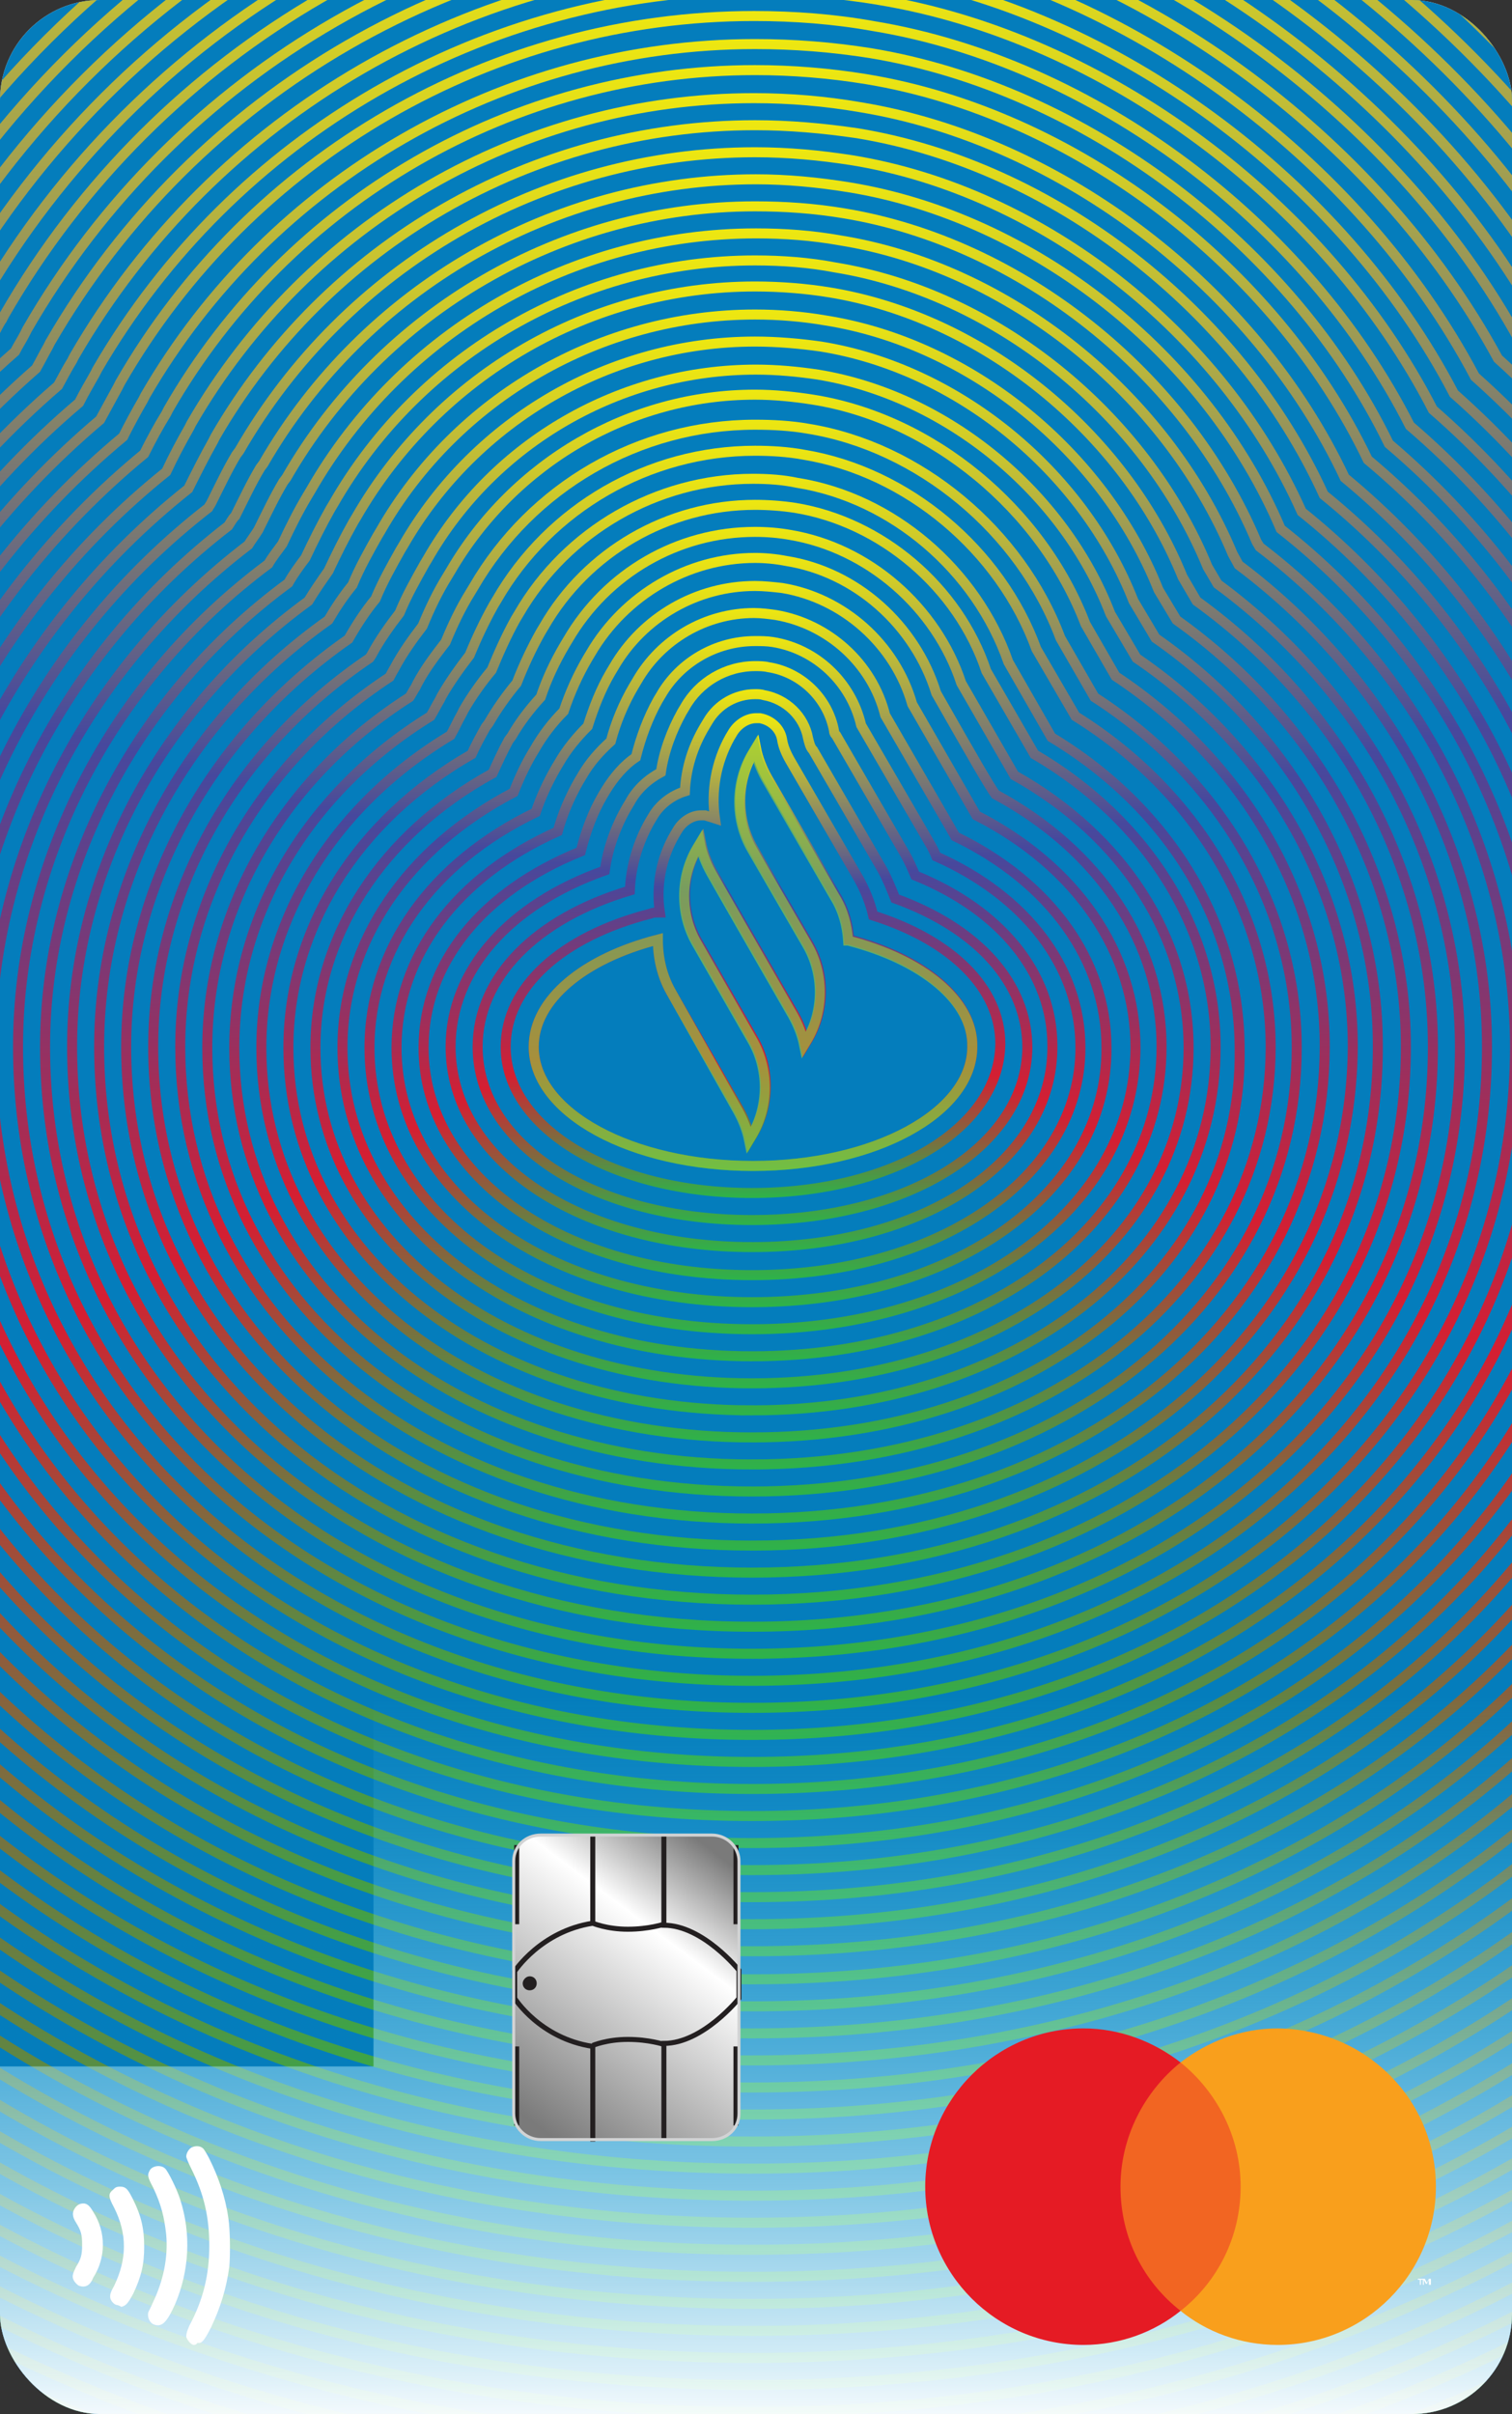 <svg xmlns="http://www.w3.org/2000/svg" width="151" height="241" fill="none"><rect width="100%" height="100%" fill="#333333" stroke="none"/><g clip-path="url(#a)"><rect width="151" height="241" fill="#fff" rx="10"/><path fill="#047DBC" d="M141.9-1.2H8.7c-5.5 0-9.9 4.4-9.9 9.9v223.9c0 5.5 4.4 9.9 9.9 9.9h133.2c5.5 0 9.9-4.4 9.9-9.9V8.7c0-5.5-4.4-9.9-9.9-9.9Z"/><path stroke="url(#b)" stroke-miterlimit="10" d="M75.1 253.9c-90.9 0-159.4-64.2-159.4-149.3 0-37.4 16.3-76 43.5-103.3 25-39.5 69.5-64 116.2-64 7.5 0 15.1.6 22.5 1.8 35.8 5.8 73.6 31.2 94.1 63.1 26.6 27.2 42.5 65.5 42.5 102.3 0 85.2-68.5 149.4-159.4 149.4Z"/><path stroke="url(#c)" stroke-miterlimit="10" d="M75.1 251.3c-89.4 0-156.8-63.1-156.8-146.8 0-36.8 16-74.8 42.9-101.7 24.6-38.9 68.3-63 114.2-63 7.4 0 14.8.6 22.1 1.8 35.2 5.8 72.4 30.7 92.5 62.2 26.3 26.8 42 64.4 42 100.7 0 83.7-67.4 146.8-156.9 146.8Z"/><path stroke="url(#d)" stroke-miterlimit="10" d="M75.1 248.8c-88 0-154.3-62-154.3-144.2 0-36.3 15.8-73.7 42.4-100.1 24.1-38.3 67-62.1 112.2-62.1 7.3 0 14.6.6 21.7 1.8 34.7 5.7 71.2 30.3 90.9 61.3 26 26.3 41.5 63.4 41.5 99.1-.1 82.2-66.4 144.2-154.4 144.2Z"/><path stroke="url(#e)" stroke-miterlimit="10" d="M75.1 246.2c-86.5 0-151.7-60.9-151.7-141.7C-76.6 68.8-61 32-34.7 6-11.2-31.7 31-55.1 75.4-55.1c7.1 0 14.3.6 21.2 1.7 34.1 5.6 70 29.8 89.3 60.4 25.6 25.9 40.9 62.3 40.9 97.5.1 80.8-65.1 141.7-151.7 141.7Z"/><path stroke="url(#f)" stroke-miterlimit="10" d="M75.1 243.5c-85 0-149-59.8-149-139 0-35.1 15.4-71.3 41.3-96.8 23.1-37.1 64.4-60.2 108-60.2 7 0 14 .6 20.8 1.7 33.5 5.5 68.7 29.3 87.6 59.4 25.3 25.4 40.3 61.2 40.3 95.8.1 79.4-64 139.1-149 139.1Z"/><path stroke="url(#g)" stroke-miterlimit="10" d="M75.1 240.8c-83.4 0-146.3-58.6-146.3-136.3 0-34.5 15.2-70 40.7-95C-7.9-27 32.6-49.7 75.4-49.7c6.8 0 13.7.6 20.4 1.7 32.9 5.4 67.4 28.8 85.9 58.4 24.9 24.9 39.8 60.1 39.8 94.1 0 77.7-62.9 136.3-146.4 136.3Z"/><path stroke="url(#h)" stroke-miterlimit="10" d="M75.1 238.1c-81.9 0-143.6-57.4-143.6-133.6 0-34 15-68.9 40.1-93.4C-6.3-24.7 33.4-47 75.4-47c6.7 0 13.4.5 19.9 1.6 32.4 5.3 66.2 28.4 84.3 57.5 24.5 24.4 39.2 59 39.2 92.4 0 76.2-61.8 133.6-143.7 133.6Z"/><path stroke="url(#i)" stroke-miterlimit="10" d="M75.1 235.4c-80.3 0-140.9-56.3-140.9-130.9 0-33.4 14.8-67.6 39.6-91.7C-4.7-22.4 34.2-44.3 75.4-44.3c6.5 0 13.1.5 19.5 1.6 31.8 5.2 64.9 27.9 82.6 56.5 24.2 24 38.6 57.9 38.6 90.8 0 74.5-60.6 130.8-141 130.8Z"/><path stroke="url(#j)" stroke-miterlimit="10" d="M75.1 232.7c-78.8 0-138.2-55.1-138.2-128.2 0-32.8 14.6-66.4 39-90 21-34.6 59.1-56.1 99.5-56.1 6.4 0 12.8.5 19 1.6 31.2 5.1 63.6 27.4 80.9 55.5 23.8 23.5 38 56.7 38 89.1.1 73-59.4 128.1-138.2 128.1Z"/><path stroke="url(#k)" stroke-miterlimit="10" d="M75.1 230c-77.3 0-135.5-53.9-135.5-125.5 0-32.2 14.4-65.2 38.4-88.2 20.5-34 57.7-55.1 97.4-55.1 6.2 0 12.5.5 18.6 1.5 30.6 5 62.4 26.9 79.2 54.5 23.5 23 37.5 55.6 37.5 87.4 0 71.5-58.3 125.4-135.6 125.4Z"/><path stroke="url(#l)" stroke-miterlimit="10" d="M75.1 227.3c-75.7 0-132.8-52.8-132.8-122.8 0-31.6 14.1-64 37.8-86.6 20-33.3 56.5-54.1 95.3-54.1 6.1 0 12.2.5 18.1 1.5 30 4.9 61.1 26.4 77.5 53.6 23.1 22.5 36.9 54.5 36.9 85.7.1 69.9-57 122.7-132.8 122.7Z"/><path stroke="url(#m)" stroke-miterlimit="10" d="M75.1 224.6C1 224.6-55 173-55 104.5c0-31 14-62.7 37.3-84.8C1.7-13.1 37.4-33.5 75.4-33.5c5.9 0 11.9.5 17.7 1.5 29.4 4.8 59.8 25.9 75.8 52.6 22.8 22 36.3 53.4 36.3 84 .1 68.4-55.9 120-130.1 120Z"/><path stroke="url(#n)" stroke-miterlimit="10" d="M75.1 221.9c-72.6 0-127.4-50.5-127.4-117.4 0-30.5 13.7-61.5 36.7-83.2 18.9-32.2 53.7-52.1 91-52.1 5.8 0 11.6.5 17.3 1.4 28.8 4.7 58.6 25.4 74.1 51.6 22.4 21.6 35.8 52.3 35.8 82.3 0 66.9-54.8 117.4-127.5 117.4Z"/><path stroke="url(#o)" stroke-miterlimit="10" d="M75.1 219.2C4 219.2-49.6 169.9-49.6 104.5c0-29.9 13.5-60.3 36.1-81.5C4.9-8.5 39-28.1 75.4-28.1c5.6 0 11.3.5 16.8 1.4 28.3 4.6 57.3 24.9 72.4 50.6 22 21.1 35.2 51.2 35.2 80.6.1 65.4-53.6 114.7-124.7 114.7Z"/><path stroke="url(#p)" stroke-miterlimit="10" d="M75.1 216.5c-69.5 0-122-48.1-122-111.9 0-29.3 13.3-59.1 35.6-79.8 17.9-31 51.1-50.2 86.7-50.2 5.5 0 11 .5 16.4 1.3 27.7 4.5 56 24.5 70.7 49.7 21.7 20.6 34.6 50.1 34.6 78.9 0 63.9-52.4 112-122 112Z"/><path stroke="url(#q)" stroke-miterlimit="10" d="M75.1 213.8c-68 0-119.3-47-119.3-109.2 0-28.7 13.1-57.9 35-78.1l.2-.3C8.4-4 40.7-22.7 75.4-22.7c5.3 0 10.7.4 15.9 1.3 27.1 4.4 54.8 24 69 48.7 21.3 20.1 34.1 48.9 34.1 77.2 0 62.3-51.2 109.3-119.3 109.3Z"/><path stroke="url(#r)" stroke-miterlimit="10" d="M75.1 211.1c-66.5 0-116.6-45.8-116.6-106.5 0-28.2 12.9-56.7 34.4-76.3l.4-.7C10.3-1.8 41.7-20 75.4-20c5.2 0 10.4.4 15.5 1.3 26.5 4.3 53.5 23.5 67.3 47.7 21 19.6 33.5 47.8 33.5 75.5 0 60.8-50.1 106.6-116.6 106.6Z"/><path stroke="url(#s)" stroke-miterlimit="10" d="M75.1 208.4c-64.9 0-113.9-44.6-113.9-103.8C-38.8 77-26.1 49.2-4.9 30c.3-.5.6-1.1.6-1.1C12.1.4 42.7-17.3 75.4-17.3c5 0 10.1.4 15 1.2 25.9 4.2 52.2 23 65.6 46.7 20.6 19.1 33 46.7 33 73.8 0 59.3-48.9 104-113.9 104Z"/><path stroke="url(#t)" stroke-miterlimit="10" d="M75.1 205.7C11.8 205.7-36 162.2-36 104.5c0-27 12.4-54.2 33.3-72.9.2-.4.8-1.4.8-1.4C14 2.6 43.6-14.6 75.4-14.6c4.9 0 9.8.4 14.6 1.2 25.3 4.1 51 22.5 63.9 45.8 20.3 18.7 32.4 45.6 32.4 72.1 0 57.7-47.8 101.2-111.2 101.2Z"/><path stroke="url(#u)" stroke-miterlimit="10" d="M75.1 203c-61.8 0-108.4-42.4-108.4-98.5 0-26.4 12.2-53 32.7-71.2.3-.5.5-1 .8-1.4l.2-.4c15.4-26.8 44.2-43.4 75-43.4 4.8 0 9.5.4 14.2 1.2 24.8 4 49.7 22 62.2 44.8 20 18.2 31.9 44.5 31.9 70.4-.1 56.1-46.7 98.5-108.6 98.5Z"/><path stroke="url(#v)" stroke-miterlimit="10" d="M75.1 200.3c-60.3 0-105.8-41.2-105.8-95.7 0-25.8 12-51.8 32.2-69.5.3-.6.7-1.2 1-1.8l.2-.4C17.6 7 45.5-9.1 75.4-9.1c4.6 0 9.2.4 13.7 1.1 24.2 3.9 48.4 21.5 60.5 43.8 19.6 17.7 31.3 43.3 31.3 68.7 0 54.6-45.5 95.8-105.8 95.8Z"/><path stroke="url(#w)" stroke-miterlimit="10" d="M75.1 197.6c-58.8 0-103.1-40-103.1-93 0-25.2 11.8-50.5 31.6-67.8.4-.7.8-1.5 1.2-2.2l.2-.4C19.5 9.1 46.4-6.4 75.3-6.4c4.5 0 8.9.4 13.3 1.1 23.6 3.9 47.1 21 58.7 42.9 19.3 17.2 30.8 42.2 30.8 67 .1 53-44.2 93-103 93Z"/><path stroke="url(#x)" stroke-miterlimit="10" d="M75.1 194.8c-57.2 0-100.3-38.8-100.3-90.3 0-24.7 11.6-49.3 31-66 .5-.9.9-1.7 1.4-2.5l.2-.4c14-24.2 40-39.3 68-39.3 4.3 0 8.6.4 12.8 1.1 23 3.8 45.9 20.6 57 41.9 18.9 16.7 30.2 41.1 30.2 65.3.1 51.4-43 90.2-100.3 90.2Z"/><path stroke="url(#y)" stroke-miterlimit="10" d="M75.1 192.1c-55.7 0-97.7-37.7-97.7-87.6 0-24.1 11.4-48.1 30.5-64.3.5-1 1.1-2 1.6-2.9l.2-.4C23.3 13.5 48.4-1 75.4-1c4.2 0 8.3.3 12.4 1 22.4 3.7 44.6 20.1 55.3 40.9 18.6 16.2 29.7 40 29.7 63.6 0 50-42 87.6-97.7 87.6Z"/><path stroke="url(#z)" stroke-miterlimit="10" d="M75.1 189.4c-54.1 0-95-36.5-95-84.9C-19.9 81-8.7 57.7 10 41.9l1.8-3.3.2-.4C25 15.6 49.3 1.6 75.3 1.6c4 0 8 .3 11.9 1 21.9 3.6 43.3 19.6 53.6 39.9 18.3 15.7 29.1 38.8 29.1 61.9.2 48.5-40.6 85-94.8 85Z"/><path stroke="url(#A)" stroke-miterlimit="10" d="M75.1 186.7c-52.6 0-92.2-35.3-92.2-82.2 0-22.9 11-45.6 29.4-60.9.6-1.2 1.3-2.5 2-3.7l.2-.4C27 17.9 50.4 4.4 75.4 4.4c3.9 0 7.7.3 11.5.9 21.3 3.5 42.1 19.1 51.8 39 17.9 15.2 28.6 37.7 28.6 60.2.1 46.9-39.6 82.2-92.2 82.2Z"/><path stroke="url(#B)" stroke-miterlimit="10" d="M75.1 184c-51 0-89.5-34.2-89.5-79.5 0-22.3 10.8-44.4 28.8-59.2.7-1.4 1.4-2.7 2.2-4l.2-.4C28.8 20 51.3 7 75.4 7c3.7 0 7.4.3 11.1.9 20.7 3.4 40.8 18.6 50.1 38 17.6 14.7 28.1 36.6 28.1 58.5 0 45.5-38.5 79.6-89.6 79.6Z"/><path stroke="url(#C)" stroke-miterlimit="10" d="M75.1 181.3c-49.5 0-86.8-33-86.8-76.8 0-21.7 10.6-43.2 28.3-57.4.7-1.5 1.5-3 2.3-4.4l.2-.4C30.7 22.2 52.2 9.8 75.3 9.8c3.6 0 7.1.3 10.6.9 20.1 3.3 39.5 18.1 48.4 37 17.3 14.3 27.6 35.5 27.6 56.8.1 43.8-37.2 76.8-86.8 76.8Z"/><path stroke="url(#D)" stroke-miterlimit="10" d="M75.1 178.6c-48 0-84.1-31.9-84.1-74.1 0-21.1 10.4-41.9 27.8-55.7.8-1.6 1.6-3.2 2.5-4.8l.2-.4c11.1-19.2 31.7-31.1 53.9-31.1 3.4 0 6.8.3 10.2.8 19.6 3.2 38.2 17.7 46.6 36.1 17 13.8 27.1 34.3 27.1 55.1 0 42.3-36.2 74.1-84.2 74.1Z"/><path stroke="url(#E)" stroke-miterlimit="10" d="M75.1 175.9c-46.4 0-81.4-30.7-81.4-71.4 0-20.5 10.1-40.6 27.1-53.8.1-.2.2-.3.3-.5.8-1.6 1.6-3.3 2.5-4.8l.3-.4c10.6-18.4 30.3-29.8 51.5-29.8 3.3 0 6.5.3 9.7.8 19 3.1 36.9 17.2 44.9 35.1 16.6 13.3 26.6 33.2 26.6 53.4 0 40.7-35 71.4-81.5 71.4Z"/><path stroke="url(#F)" stroke-miterlimit="10" d="M75.1 173.2c-44.9 0-78.7-29.5-78.7-68.7 0-19.8 9.8-39.2 26.4-52 .2-.3.4-.7.7-1 .8-1.6 1.6-3.3 2.5-4.8l.3-.4c10.1-17.5 29-28.4 49.2-28.4 3.1 0 6.2.3 9.3.8 18.4 3 35.7 16.7 43.1 34.1 16.3 12.8 26.1 32.1 26.1 51.7-.1 39.2-34 68.7-78.9 68.7Z"/><path stroke="url(#G)" stroke-miterlimit="10" d="M75.1 170.5c-43.3 0-76-28.4-76-66 0-19.2 9.6-37.8 25.7-50.1.3-.5.7-1 1-1.5.8-1.6 1.6-3.3 2.5-4.8l.3-.4C38.2 31 56.2 20.6 75.4 20.6c3 0 5.9.2 8.9.7 17.6 2.9 34.1 16 41.2 32.8l.3.5c16 12.2 25.5 30.9 25.5 50-.1 37.5-32.8 65.9-76.2 65.9Z"/><path stroke="url(#H)" stroke-miterlimit="10" d="M75.1 167.8c-41.8 0-73.3-27.2-73.3-63.3 0-18.5 9.3-36.5 25-48.2.4-.7.9-1.3 1.4-2 .8-1.7 1.6-3.3 2.5-4.8l.3-.5c9.1-15.9 26.2-25.7 44.5-25.7 2.8 0 5.6.2 8.4.7 16.8 2.7 32.5 15.3 39.2 31.3l.6 1.1c15.6 11.7 24.8 29.7 24.8 48.1 0 36.1-31.6 63.3-73.4 63.3Z"/><path stroke="url(#I)" stroke-miterlimit="10" d="M75.1 165.1c-40.3 0-70.6-26-70.6-60.6 0-17.8 9.1-35.1 24.3-46.3.5-.9 1.1-1.7 1.7-2.5.8-1.7 1.6-3.3 2.5-4.9l.3-.5C41.9 35.3 58.1 26 75.4 26c2.7 0 5.4.2 8 .7 16 2.6 30.9 14.6 37.2 29.9l1 1.7c15.2 11.2 24.2 28.5 24.2 46.3 0 34.5-30.4 60.5-70.7 60.5Z"/><path stroke="url(#J)" stroke-miterlimit="10" d="M75.1 162.4c-38.7 0-67.9-24.9-67.9-57.9C7.2 87.3 16 70.8 30.8 60c.6-1 1.3-2 2-3 .8-1.7 1.6-3.3 2.5-4.9l.3-.5c8.2-14.2 23.4-23 39.8-23 2.5 0 5.1.2 7.5.6 15.2 2.5 29.3 13.9 35.2 28.4l1.4 2.4c14.8 10.7 23.6 27.3 23.6 44.5 0 33-29.2 57.9-68 57.9Z"/><path stroke="url(#K)" stroke-miterlimit="10" d="M75.1 159.7c-37.2 0-65.2-23.7-65.2-55.2 0-16.5 8.5-32.4 22.9-42.6.7-1.2 1.5-2.4 2.4-3.5.7-1.7 1.6-3.3 2.5-4.9l.3-.5c7.6-13.3 22-21.6 37.4-21.6 2.4 0 4.8.2 7.1.6 14.4 2.3 27.7 13.1 33.2 26.9l1.8 3c14.3 10.2 22.9 26.1 22.9 42.6 0 31.5-28.1 55.2-65.3 55.2Z"/><path stroke="url(#L)" stroke-miterlimit="10" d="M75.1 157c-35.6 0-62.5-22.6-62.5-52.5 0-15.8 8.3-31 22.2-40.7.8-1.4 1.7-2.8 2.7-4 .7-1.7 1.6-3.3 2.5-4.9l.3-.5C47.5 41.9 61 34.1 75.4 34.1c2.2 0 4.5.2 6.6.5C95.6 36.8 108.1 47 113.2 60l2.2 3.7c13.9 9.7 22.2 24.9 22.2 40.7.1 30-26.8 52.6-62.5 52.6Z"/><path stroke="url(#M)" stroke-miterlimit="10" d="M75.1 154.3c-34.1 0-59.8-21.4-59.8-49.8 0-15.2 8-29.6 21.6-38.8l.2-.3c.8-1.5 1.8-2.9 2.8-4.2.7-1.7 1.6-3.3 2.5-4.9l.3-.5C49.4 44.1 62 36.9 75.5 36.9c2.1 0 4.2.2 6.2.5 12.8 2.1 24.5 11.7 29.2 23.9l2.6 4.4c13.5 9.2 21.6 23.7 21.6 38.8-.2 28.4-25.9 49.8-60 49.8Z"/><path stroke="url(#N)" stroke-miterlimit="10" d="M75.1 151.6c-32.5 0-57.1-20.2-57.1-47.1 0-14.5 7.8-28.3 20.9-36.9.1-.2.5-.9.5-.9.8-1.5 1.8-2.9 2.8-4.2.7-1.7 1.5-3.4 2.5-5l.3-.5c6.3-10.8 17.9-17.6 30.4-17.6 1.9 0 3.9.2 5.8.5 11.9 1.9 22.8 10.9 27.2 22.4l3 5.2c13.1 8.7 20.9 22.4 20.9 37-.1 26.9-24.6 47.1-57.2 47.1Z"/><path stroke="url(#O)" stroke-miterlimit="10" d="M75.1 148.9c-31 0-54.4-19.1-54.4-44.3 0-13.8 7.5-26.9 20.2-35 .2-.3.4-.7.6-1l.2-.4c.8-1.5 1.8-2.8 2.8-4.1.7-1.7 1.5-3.4 2.5-5l.3-.5c5.8-10 16.5-16.2 28.1-16.2 1.8 0 3.6.1 5.3.4 11.1 1.8 21.2 10.2 25.2 20.9l3.4 5.9c12.7 8.2 20.2 21.2 20.2 35 0 25.2-23.3 44.3-54.4 44.3Z"/><path stroke="url(#P)" stroke-miterlimit="10" d="M75.1 146.2c-29.5 0-51.7-17.9-51.7-41.6 0-13.2 7.3-25.5 19.6-33.1.3-.5.6-1.1.9-1.6l.2-.4c.8-1.4 1.8-2.8 2.8-4.1.7-1.7 1.5-3.4 2.4-5l.3-.5C54.9 50.7 64.8 45 75.4 45c1.6 0 3.3.1 4.9.4 10.3 1.7 19.6 9.5 23.2 19.4l3.9 6.7c12.2 7.6 19.5 20 19.5 33.1-.1 23.7-22.3 41.6-51.8 41.6Z"/><path stroke="url(#Q)" stroke-miterlimit="10" d="M75.1 143.5c-27.9 0-49-16.7-49-38.9 0-12.5 7.1-24.1 18.9-31.2.4-.7.7-1.4 1.1-2.1l.2-.4c.8-1.4 1.8-2.8 2.8-4 .7-1.7 1.5-3.5 2.4-5.1l.3-.5c4.8-8.3 13.8-13.5 23.4-13.5 1.5 0 3 .1 4.4.4 9.5 1.5 17.9 8.7 21.1 17.9l4.3 7.5c11.8 7.1 18.8 18.7 18.8 31.2.3 21.9-20.7 38.7-48.7 38.7Z"/><path stroke="url(#R)" stroke-miterlimit="10" d="M75.1 140.8c-26.4 0-46.3-15.6-46.3-36.2 0-11.8 6.8-22.7 18.3-29.3.4-.9.9-1.8 1.4-2.7l.3-.4c.8-1.4 1.8-2.8 2.8-4 .7-1.8 1.5-3.5 2.4-5.1l.3-.5c4.3-7.5 12.4-12.2 21.1-12.2 1.3 0 2.7.1 4 .3C88 52.1 95.7 58.6 98.5 67l4.8 8.3c11.3 6.6 18.1 17.5 18.1 29.2 0 20.7-19.9 36.3-46.3 36.3Z"/><path stroke="url(#S)" stroke-miterlimit="10" d="M75.1 138.1c-24.8 0-43.6-14.4-43.6-33.5 0-11.1 6.6-21.3 17.7-27.4.5-1.1 1-2.2 1.6-3.3l.3-.4c.8-1.4 1.8-2.7 2.9-3.9.6-1.8 1.4-3.5 2.4-5.2l.3-.5c3.9-6.7 11-10.8 18.7-10.8 1.2 0 2.4.1 3.5.3 7.8 1.3 14.6 7.2 17.1 14.8l5.3 9.2c10.9 6.1 17.4 16.2 17.4 27.2 0 19.1-18.7 33.5-43.6 33.5Z"/><path stroke="url(#T)" stroke-miterlimit="10" d="M75.1 135.4c-23.3 0-40.9-13.3-40.9-30.8 0-10.5 6.4-19.9 17.1-25.5.5-1.3 1.1-2.6 1.8-3.8l.3-.5c.8-1.4 1.8-2.7 2.9-3.8.6-1.8 1.4-3.6 2.4-5.3l.3-.5c3.4-5.8 9.7-9.5 16.4-9.5 1 0 2.1.1 3.1.3 7 1.1 12.9 6.4 15 13.2 3.7 6.5 5.2 9.1 5.9 10.1 10.4 5.6 16.6 14.9 16.6 25.2 0 17.6-17.6 30.9-40.9 30.9Z"/><path stroke="url(#U)" stroke-miterlimit="10" d="M75.1 132.7c-21.8 0-38.2-12.1-38.2-28.1 0-9.8 6.2-18.5 16.6-23.5.5-1.5 1.2-3 2-4.4l.3-.5c.8-1.4 1.8-2.6 2.9-3.7.6-1.9 1.3-3.7 2.3-5.4l.3-.5c2.9-5 8.3-8.1 14.1-8.1.9 0 1.8.1 2.7.2 6.1 1 11.3 5.6 13 11.6l6.4 11.1c10 5.1 15.9 13.7 15.9 23.2-.1 16-16.5 28.1-38.3 28.1Z"/><path stroke="url(#V)" stroke-miterlimit="10" d="M75.1 130c-20.2 0-35.5-10.9-35.5-25.4 0-9.1 6-17.1 16.1-21.6.5-1.8 1.2-3.4 2.1-5l.3-.5c.8-1.4 1.8-2.5 2.9-3.5.5-1.9 1.3-3.8 2.3-5.5l.3-.5c2.4-4.2 6.9-6.8 11.7-6.8.7 0 1.5.1 2.2.2 5.2.9 9.6 4.8 10.9 10L95 82.8c.1.2.3.5.4.7 9.5 4.6 15.1 12.4 15.1 21.1.1 14.4-15.1 25.4-35.4 25.4Z"/><path stroke="url(#W)" stroke-miterlimit="10" d="M75.1 127.3c-18.7 0-32.8-9.8-32.8-22.7C42.3 96.2 48.1 89 58 85c.5-2 1.2-3.9 2.2-5.6l.3-.5c.8-1.3 1.8-2.5 3-3.3.5-2 1.2-3.9 2.2-5.7l.3-.5c1.9-3.3 5.5-5.4 9.4-5.4.6 0 1.2 0 1.8.1 4.3.7 7.8 4 8.8 8.3l6.8 11.7c.3.5.5.9.7 1.4 9 4 14.4 11.1 14.4 19.1 0 12.9-14.1 22.7-32.8 22.7Z"/><path stroke="url(#X)" stroke-miterlimit="10" d="M75.1 124.5c-17.1 0-30.1-8.6-30.1-20 0-7.6 5.8-14.2 15.4-17.6.3-2.2 1.1-4.4 2.2-6.3l.3-.5c.7-1.3 1.8-2.3 3.1-3 .3-2.1 1.1-4.2 2.1-6l.3-.5c1.4-2.5 4.1-4.1 7-4.1.4 0 .9 0 1.3.1 3.3.5 6 3.1 6.6 6.4 0 .2.1.3.2.4l6.9 11.9c.4.7.7 1.4 1 2.1 8.6 3.5 13.7 9.8 13.7 17 .1 11.5-12.8 20.1-30 20.1Z"/><path stroke="url(#Y)" stroke-miterlimit="10" d="M75.1 121.8c-15.6 0-27.4-7.4-27.4-17.3 0-6.9 5.8-12.8 15.2-15.6.1-2.4.8-4.8 2-6.9l.3-.5c.7-1.2 1.9-2.1 3.2-2.5.1-2.3.8-4.5 2-6.5l.3-.5c1-1.7 2.8-2.7 4.7-2.7.3 0 .6 0 .9.1 2.2.4 4 2.1 4.4 4.3.1.4.2.9.5 1.2l6.9 11.9c.5.9.9 1.9 1.3 2.9 8.3 3 13.2 8.5 13.2 14.9-.1 9.8-11.9 17.2-27.5 17.2Z"/><path stroke="url(#Z)" stroke-miterlimit="10" d="M75.1 119.1c-13.8 0-24.6-6.4-24.6-14.6 0-5.9 5.5-11 14.5-13.3.2-.1.5-.1.7-.1h.2c-.4-2.6.1-5.4 1.5-7.8l.3-.5c.5-.8 1.4-1.4 2.3-1.4h.4c.3.1.7.2 1 .3-.4-2.7.1-5.6 1.5-8.1l.3-.5c.5-.8 1.4-1.4 2.3-1.4h.4c1.1.2 2 1 2.2 2.1.1.7.4 1.4.8 2.1l6.9 11.9c.6 1.1 1.1 2.3 1.4 3.6 7.9 2.5 12.7 7.3 12.7 12.8-.1 8.5-10.9 14.9-24.8 14.9Z"/><path stroke="url(#aa)" stroke-miterlimit="10" d="M84.8 93.8c-.1-1.5-.5-3-1.3-4.3l-6.9-11.9c-.5-.9-.9-1.9-1.1-2.9l-.3.5c-1.7 2.9-1.7 6.6 0 9.5l5.5 9.5c1.7 2.9 1.7 6.6 0 9.5l-.3.5c-.2-1-.6-2-1.1-2.9l-5-8.7-3.2-5.6c-.5-.9-.9-1.9-1.1-2.9l-.3.5c-1.7 2.9-1.7 6.6 0 9.5l5.5 9.6c1.7 2.9 1.7 6.6 0 9.5l-.3.5c-.2-1-.6-2-1.1-2.9L67 99c-.9-1.6-1.3-3.4-1.3-5.2-7.4 1.9-12.4 6-12.4 10.7 0 6.6 9.8 11.9 21.9 11.9 12.1 0 21.9-5.3 21.9-11.9.1-4.7-5-8.8-12.3-10.7Z"/><path stroke="#91C740" stroke-miterlimit="10" d="M84.7 93.9c-.1-1.5-.5-3-1.3-4.3l-6.9-11.9c-.5-.9-.9-1.9-1.1-2.9l-.3.5c-1.7 2.9-1.7 6.6 0 9.5l5.5 9.5c1.7 2.9 1.7 6.6 0 9.5l-.3.5c-.2-1-.6-2-1.1-2.9l-5-8.7-3.2-5.6c-.5-.9-.9-1.9-1.1-2.9l-.3.5c-1.7 2.9-1.7 6.6 0 9.5l5.5 9.6c1.7 2.9 1.7 6.6 0 9.5l-.3.5c-.2-1-.6-2-1.1-2.9L67 99c-.9-1.6-1.3-3.4-1.3-5.2-7.4 1.9-12.4 6-12.4 10.7 0 6.6 9.8 11.9 21.9 11.9 12.1 0 21.9-5.3 21.9-11.9.1-4.6-5-8.7-12.4-10.6Z" opacity=".67"/><path fill="url(#ab)" d="M152.3 169.4h-115v36.9H-1.3v26.8s0 10 10 10h133.6s10-.1 10-10v-63.7Z"/><path fill="url(#ac)" d="M71.1 183.2c1.5 0 2.7 1.2 2.7 2.6V211c0 1.5-1.2 2.6-2.7 2.6H54c-1.5 0-2.7-1.2-2.7-2.6v-25.2c0-1.5 1.2-2.6 2.7-2.6h17.1Z"/><path stroke="#231F20" stroke-width=".5" d="M59.2 183.2v8.8c-5.2.8-7.8 4.8-7.8 4.8v2.7s2.5 4 7.8 4.8v9.5M66.3 183.2v9c3.9 0 7.5 4.5 7.5 4.5v2.8s-3.6 4.5-7.5 4.5v9.6"/><path fill="#231F20" d="M52.9 197.3c.4 0 .7.3.7.7 0 .4-.3.7-.7.7-.4 0-.7-.3-.7-.7 0-.3.3-.7.7-.7Z"/><path stroke="#231F20" stroke-width=".5" d="M59.2 204.2s1.4-.6 3.5-.6 3.6.5 3.6.5M59.2 192s1.4.6 3.5.6 3.6-.5 3.6-.5M51.6 204.3v7.9M73.5 204.3v7.9M51.6 184.2v7.9M73.5 184.2v7.9"/><path stroke="#D1D3D4" stroke-width=".3" d="M71.1 183.2c1.5 0 2.7 1.2 2.7 2.6V211c0 1.5-1.2 2.6-2.7 2.6H54c-1.5 0-2.7-1.2-2.7-2.6v-25.2c0-1.5 1.2-2.6 2.7-2.6h17.1Z"/><path fill="#fff" d="M19.3 234.1c-.3-.1-.6-.5-.7-.8 0-.2 0-.4.3-1.1 1.4-2.6 2-5.1 2-8 0-2.8-.5-5.1-1.8-7.7-.3-.6-.5-1.1-.5-1.2 0-.3.2-.7.5-.9.4-.2.9-.2 1.2.1.1.1.4.6.6 1 .9 1.8 1.6 3.8 1.9 5.9.2 1.3.2 3.8.1 4.9-.3 2.2-.9 4.1-1.8 6-.6 1.2-.9 1.6-1.2 1.6h-.2c-.1.2-.3.2-.4.2Zm-3.8-2c-.5-.1-.8-.7-.7-1.2 0-.1.3-.6.5-1.1 1-2.1 1.5-4.4 1.3-6.7-.2-1.8-.5-3-1.3-4.7-.6-1.1-.6-1.3-.3-1.8.3-.4 1.1-.5 1.5-.1.3.3 1.2 2.1 1.5 3.1 1.1 3.4.9 7.1-.5 10.4-.8 1.8-1.3 2.3-2 2.1Zm-3.9-2c-.3-.1-.6-.5-.6-.8 0-.2 0-.4.4-1.1 1.3-2.7 1.3-5.2 0-7.8-.6-1.1-.6-1.4-.1-1.8.2-.2.3-.3.7-.3.6 0 .8.3 1.3 1.3.8 1.6 1.1 2.9 1.1 4.7 0 1.8-.3 3-1.1 4.7-.5.9-.7 1.2-1.2 1.3-.1-.1-.4-.2-.5-.2Zm-3.7-1.9c-.2-.1-.5-.4-.6-.7-.1-.3 0-.6.3-1.2.5-.8.6-1.2.6-2.2 0-1-.1-1.4-.6-2.2-.2-.3-.3-.6-.3-.7-.1-.5.3-1.1.8-1.2.5-.1.8.1 1.2.8 1.3 2 1.3 4.6 0 6.6-.3.8-.8 1-1.4.8Z"/><path fill="#F26522" d="M124.8 205.9H111v24.8h13.8v-24.8Z"/><path fill="#E51B24" d="M111.9 218.3c0-5 2.4-9.5 6-12.4-2.7-2.1-6.1-3.4-9.7-3.4-8.7 0-15.8 7.1-15.8 15.8 0 8.7 7.1 15.8 15.8 15.8 3.7 0 7.1-1.3 9.7-3.4-3.7-2.9-6-7.3-6-12.4Z"/><path fill="#fff" d="M141.9 228.1v-.5h.2v-.1h-.5v.1h.2v.5h.1Zm1 0v-.6h-.2l-.2.4-.2-.4h-.2v.6h.1v-.5l.2.4h.1l.2-.4v.5h.2Z"/><path fill="#F99F1C" d="M143.4 218.3c0 8.7-7.1 15.8-15.8 15.8-3.7 0-7.1-1.3-9.7-3.4 3.7-2.9 6-7.4 6-12.4s-2.4-9.5-6-12.4c2.7-2.1 6.1-3.4 9.7-3.4 8.8.1 15.8 7.1 15.8 15.8Z"/></g><defs><linearGradient id="b" x1="75.152" x2="75.152" y1="254.383" y2="-63.262" gradientUnits="userSpaceOnUse"><stop stop-color="#2DB34A"/><stop offset=".255" stop-color="#D41F32"/><stop offset=".646" stop-color="#47489D"/><stop offset="1" stop-color="#EEE810"/></linearGradient><linearGradient id="c" x1="75.152" x2="75.152" y1="251.831" y2="-60.711" gradientUnits="userSpaceOnUse"><stop stop-color="#2DB34A"/><stop offset=".255" stop-color="#D41F32"/><stop offset=".646" stop-color="#47489D"/><stop offset="1" stop-color="#EEE810"/></linearGradient><linearGradient id="d" x1="75.152" x2="75.152" y1="249.28" y2="-58.16" gradientUnits="userSpaceOnUse"><stop stop-color="#2DB34A"/><stop offset=".255" stop-color="#D41F32"/><stop offset=".646" stop-color="#47489D"/><stop offset="1" stop-color="#EEE810"/></linearGradient><linearGradient id="e" x1="75.152" x2="75.152" y1="246.729" y2="-55.608" gradientUnits="userSpaceOnUse"><stop stop-color="#2DB34A"/><stop offset=".255" stop-color="#D41F32"/><stop offset=".646" stop-color="#47489D"/><stop offset="1" stop-color="#EEE810"/></linearGradient><linearGradient id="f" x1="75.152" x2="75.152" y1="244.024" y2="-52.904" gradientUnits="userSpaceOnUse"><stop stop-color="#2DB34A"/><stop offset=".255" stop-color="#D41F32"/><stop offset=".646" stop-color="#47489D"/><stop offset="1" stop-color="#EEE810"/></linearGradient><linearGradient id="g" x1="75.152" x2="75.152" y1="241.32" y2="-50.2" gradientUnits="userSpaceOnUse"><stop stop-color="#2DB34A"/><stop offset=".255" stop-color="#D41F32"/><stop offset=".646" stop-color="#47489D"/><stop offset="1" stop-color="#EEE810"/></linearGradient><linearGradient id="h" x1="75.151" x2="75.151" y1="238.616" y2="-47.497" gradientUnits="userSpaceOnUse"><stop stop-color="#2DB34A"/><stop offset=".255" stop-color="#D41F32"/><stop offset=".646" stop-color="#47489D"/><stop offset="1" stop-color="#EEE810"/></linearGradient><linearGradient id="i" x1="75.151" x2="75.151" y1="235.911" y2="-44.793" gradientUnits="userSpaceOnUse"><stop stop-color="#2DB34A"/><stop offset=".255" stop-color="#D41F32"/><stop offset=".646" stop-color="#47489D"/><stop offset="1" stop-color="#EEE810"/></linearGradient><linearGradient id="j" x1="75.151" x2="75.151" y1="233.207" y2="-42.089" gradientUnits="userSpaceOnUse"><stop stop-color="#2DB34A"/><stop offset=".255" stop-color="#D41F32"/><stop offset=".646" stop-color="#47489D"/><stop offset="1" stop-color="#EEE810"/></linearGradient><linearGradient id="k" x1="75.15" x2="75.15" y1="230.503" y2="-39.385" gradientUnits="userSpaceOnUse"><stop stop-color="#2DB34A"/><stop offset=".255" stop-color="#D41F32"/><stop offset=".646" stop-color="#47489D"/><stop offset="1" stop-color="#EEE810"/></linearGradient><linearGradient id="l" x1="75.15" x2="75.15" y1="227.799" y2="-36.681" gradientUnits="userSpaceOnUse"><stop stop-color="#2DB34A"/><stop offset=".255" stop-color="#D41F32"/><stop offset=".646" stop-color="#47489D"/><stop offset="1" stop-color="#EEE810"/></linearGradient><linearGradient id="m" x1="75.15" x2="75.15" y1="225.094" y2="-33.977" gradientUnits="userSpaceOnUse"><stop stop-color="#2DB34A"/><stop offset=".255" stop-color="#D41F32"/><stop offset=".646" stop-color="#47489D"/><stop offset="1" stop-color="#EEE810"/></linearGradient><linearGradient id="n" x1="75.15" x2="75.15" y1="222.39" y2="-31.273" gradientUnits="userSpaceOnUse"><stop stop-color="#2DB34A"/><stop offset=".255" stop-color="#D41F32"/><stop offset=".646" stop-color="#47489D"/><stop offset="1" stop-color="#EEE810"/></linearGradient><linearGradient id="o" x1="75.15" x2="75.15" y1="219.686" y2="-28.57" gradientUnits="userSpaceOnUse"><stop stop-color="#2DB34A"/><stop offset=".255" stop-color="#D41F32"/><stop offset=".646" stop-color="#47489D"/><stop offset="1" stop-color="#EEE810"/></linearGradient><linearGradient id="p" x1="75.149" x2="75.149" y1="216.981" y2="-25.866" gradientUnits="userSpaceOnUse"><stop stop-color="#2DB34A"/><stop offset=".255" stop-color="#D41F32"/><stop offset=".646" stop-color="#47489D"/><stop offset="1" stop-color="#EEE810"/></linearGradient><linearGradient id="q" x1="75.149" x2="75.149" y1="214.277" y2="-23.162" gradientUnits="userSpaceOnUse"><stop stop-color="#2DB34A"/><stop offset=".255" stop-color="#D41F32"/><stop offset=".646" stop-color="#47489D"/><stop offset="1" stop-color="#EEE810"/></linearGradient><linearGradient id="r" x1="75.149" x2="75.149" y1="211.572" y2="-20.458" gradientUnits="userSpaceOnUse"><stop stop-color="#2DB34A"/><stop offset=".255" stop-color="#D41F32"/><stop offset=".646" stop-color="#47489D"/><stop offset="1" stop-color="#EEE810"/></linearGradient><linearGradient id="s" x1="75.149" x2="75.149" y1="208.868" y2="-17.754" gradientUnits="userSpaceOnUse"><stop stop-color="#2DB34A"/><stop offset=".255" stop-color="#D41F32"/><stop offset=".646" stop-color="#47489D"/><stop offset="1" stop-color="#EEE810"/></linearGradient><linearGradient id="t" x1="75.148" x2="75.148" y1="206.164" y2="-15.05" gradientUnits="userSpaceOnUse"><stop stop-color="#2DB34A"/><stop offset=".255" stop-color="#D41F32"/><stop offset=".646" stop-color="#47489D"/><stop offset="1" stop-color="#EEE810"/></linearGradient><linearGradient id="u" x1="75.148" x2="75.148" y1="203.46" y2="-12.346" gradientUnits="userSpaceOnUse"><stop stop-color="#2DB34A"/><stop offset=".255" stop-color="#D41F32"/><stop offset=".646" stop-color="#47489D"/><stop offset="1" stop-color="#EEE810"/></linearGradient><linearGradient id="v" x1="75.148" x2="75.148" y1="200.757" y2="-9.642" gradientUnits="userSpaceOnUse"><stop stop-color="#2DB34A"/><stop offset=".255" stop-color="#D41F32"/><stop offset=".646" stop-color="#47489D"/><stop offset="1" stop-color="#EEE810"/></linearGradient><linearGradient id="w" x1="75.148" x2="75.148" y1="198.053" y2="-6.938" gradientUnits="userSpaceOnUse"><stop stop-color="#2DB34A"/><stop offset=".255" stop-color="#D41F32"/><stop offset=".646" stop-color="#47489D"/><stop offset="1" stop-color="#EEE810"/></linearGradient><linearGradient id="x" x1="75.147" x2="75.147" y1="195.349" y2="-4.234" gradientUnits="userSpaceOnUse"><stop stop-color="#2DB34A"/><stop offset=".255" stop-color="#D41F32"/><stop offset=".646" stop-color="#47489D"/><stop offset="1" stop-color="#EEE810"/></linearGradient><linearGradient id="y" x1="75.147" x2="75.147" y1="192.645" y2="-1.531" gradientUnits="userSpaceOnUse"><stop stop-color="#2DB34A"/><stop offset=".255" stop-color="#D41F32"/><stop offset=".646" stop-color="#47489D"/><stop offset="1" stop-color="#EEE810"/></linearGradient><linearGradient id="z" x1="75.147" x2="75.147" y1="189.941" y2="1.173" gradientUnits="userSpaceOnUse"><stop stop-color="#2DB34A"/><stop offset=".255" stop-color="#D41F32"/><stop offset=".646" stop-color="#47489D"/><stop offset="1" stop-color="#EEE810"/></linearGradient><linearGradient id="A" x1="75.147" x2="75.147" y1="187.237" y2="3.877" gradientUnits="userSpaceOnUse"><stop stop-color="#2DB34A"/><stop offset=".255" stop-color="#D41F32"/><stop offset=".646" stop-color="#47489D"/><stop offset="1" stop-color="#EEE810"/></linearGradient><linearGradient id="B" x1="75.146" x2="75.146" y1="184.533" y2="6.581" gradientUnits="userSpaceOnUse"><stop stop-color="#2DB34A"/><stop offset=".255" stop-color="#D41F32"/><stop offset=".646" stop-color="#47489D"/><stop offset="1" stop-color="#EEE810"/></linearGradient><linearGradient id="C" x1="75.146" x2="75.146" y1="181.829" y2="9.285" gradientUnits="userSpaceOnUse"><stop stop-color="#2DB34A"/><stop offset=".255" stop-color="#D41F32"/><stop offset=".646" stop-color="#47489D"/><stop offset="1" stop-color="#EEE810"/></linearGradient><linearGradient id="D" x1="75.146" x2="75.146" y1="179.125" y2="11.989" gradientUnits="userSpaceOnUse"><stop stop-color="#2DB34A"/><stop offset=".255" stop-color="#D41F32"/><stop offset=".646" stop-color="#47489D"/><stop offset="1" stop-color="#EEE810"/></linearGradient><linearGradient id="E" x1="75.146" x2="75.146" y1="176.422" y2="14.693" gradientUnits="userSpaceOnUse"><stop stop-color="#2DB34A"/><stop offset=".255" stop-color="#D41F32"/><stop offset=".646" stop-color="#47489D"/><stop offset="1" stop-color="#EEE810"/></linearGradient><linearGradient id="F" x1="75.145" x2="75.145" y1="173.718" y2="17.396" gradientUnits="userSpaceOnUse"><stop stop-color="#2DB34A"/><stop offset=".255" stop-color="#D41F32"/><stop offset=".646" stop-color="#47489D"/><stop offset="1" stop-color="#EEE810"/></linearGradient><linearGradient id="G" x1="75.145" x2="75.145" y1="171.014" y2="20.101" gradientUnits="userSpaceOnUse"><stop stop-color="#2DB34A"/><stop offset=".255" stop-color="#D41F32"/><stop offset=".646" stop-color="#47489D"/><stop offset="1" stop-color="#EEE810"/></linearGradient><linearGradient id="H" x1="75.145" x2="75.145" y1="168.31" y2="22.804" gradientUnits="userSpaceOnUse"><stop stop-color="#2DB34A"/><stop offset=".255" stop-color="#D41F32"/><stop offset=".646" stop-color="#47489D"/><stop offset="1" stop-color="#EEE810"/></linearGradient><linearGradient id="I" x1="75.145" x2="75.145" y1="165.606" y2="25.508" gradientUnits="userSpaceOnUse"><stop stop-color="#2DB34A"/><stop offset=".255" stop-color="#D41F32"/><stop offset=".646" stop-color="#47489D"/><stop offset="1" stop-color="#EEE810"/></linearGradient><linearGradient id="J" x1="75.145" x2="75.145" y1="162.902" y2="28.212" gradientUnits="userSpaceOnUse"><stop stop-color="#2DB34A"/><stop offset=".255" stop-color="#D41F32"/><stop offset=".646" stop-color="#47489D"/><stop offset="1" stop-color="#EEE810"/></linearGradient><linearGradient id="K" x1="75.144" x2="75.144" y1="160.198" y2="30.916" gradientUnits="userSpaceOnUse"><stop stop-color="#2DB34A"/><stop offset=".255" stop-color="#D41F32"/><stop offset=".646" stop-color="#47489D"/><stop offset="1" stop-color="#EEE810"/></linearGradient><linearGradient id="L" x1="75.144" x2="75.144" y1="157.494" y2="33.62" gradientUnits="userSpaceOnUse"><stop stop-color="#2DB34A"/><stop offset=".255" stop-color="#D41F32"/><stop offset=".646" stop-color="#47489D"/><stop offset="1" stop-color="#EEE810"/></linearGradient><linearGradient id="M" x1="75.144" x2="75.144" y1="154.791" y2="36.324" gradientUnits="userSpaceOnUse"><stop stop-color="#2DB34A"/><stop offset=".255" stop-color="#D41F32"/><stop offset=".646" stop-color="#47489D"/><stop offset="1" stop-color="#EEE810"/></linearGradient><linearGradient id="N" x1="75.144" x2="75.144" y1="152.087" y2="39.028" gradientUnits="userSpaceOnUse"><stop stop-color="#2DB34A"/><stop offset=".255" stop-color="#D41F32"/><stop offset=".646" stop-color="#47489D"/><stop offset="1" stop-color="#EEE810"/></linearGradient><linearGradient id="O" x1="75.144" x2="75.144" y1="149.383" y2="41.731" gradientUnits="userSpaceOnUse"><stop stop-color="#2DB34A"/><stop offset=".255" stop-color="#D41F32"/><stop offset=".646" stop-color="#47489D"/><stop offset="1" stop-color="#EEE810"/></linearGradient><linearGradient id="P" x1="75.143" x2="75.143" y1="146.679" y2="44.435" gradientUnits="userSpaceOnUse"><stop stop-color="#2DB34A"/><stop offset=".255" stop-color="#D41F32"/><stop offset=".646" stop-color="#47489D"/><stop offset="1" stop-color="#EEE810"/></linearGradient><linearGradient id="Q" x1="75.143" x2="75.143" y1="143.975" y2="47.139" gradientUnits="userSpaceOnUse"><stop stop-color="#2DB34A"/><stop offset=".255" stop-color="#D41F32"/><stop offset=".646" stop-color="#47489D"/><stop offset="1" stop-color="#EEE810"/></linearGradient><linearGradient id="R" x1="75.143" x2="75.143" y1="141.271" y2="49.843" gradientUnits="userSpaceOnUse"><stop stop-color="#2DB34A"/><stop offset=".255" stop-color="#D41F32"/><stop offset=".646" stop-color="#47489D"/><stop offset="1" stop-color="#EEE810"/></linearGradient><linearGradient id="S" x1="75.143" x2="75.143" y1="138.567" y2="52.547" gradientUnits="userSpaceOnUse"><stop stop-color="#2DB34A"/><stop offset=".255" stop-color="#D41F32"/><stop offset=".646" stop-color="#47489D"/><stop offset="1" stop-color="#EEE810"/></linearGradient><linearGradient id="T" x1="75.142" x2="75.142" y1="135.863" y2="55.251" gradientUnits="userSpaceOnUse"><stop stop-color="#2DB34A"/><stop offset=".255" stop-color="#D41F32"/><stop offset=".646" stop-color="#47489D"/><stop offset="1" stop-color="#EEE810"/></linearGradient><linearGradient id="U" x1="75.142" x2="75.142" y1="133.159" y2="57.955" gradientUnits="userSpaceOnUse"><stop stop-color="#2DB34A"/><stop offset=".255" stop-color="#D41F32"/><stop offset=".646" stop-color="#47489D"/><stop offset="1" stop-color="#EEE810"/></linearGradient><linearGradient id="V" x1="75.142" x2="75.142" y1="130.456" y2="60.659" gradientUnits="userSpaceOnUse"><stop stop-color="#2DB34A"/><stop offset=".255" stop-color="#D41F32"/><stop offset=".646" stop-color="#47489D"/><stop offset="1" stop-color="#EEE810"/></linearGradient><linearGradient id="W" x1="75.142" x2="75.142" y1="127.752" y2="63.362" gradientUnits="userSpaceOnUse"><stop stop-color="#2DB34A"/><stop offset=".255" stop-color="#D41F32"/><stop offset=".646" stop-color="#47489D"/><stop offset="1" stop-color="#EEE810"/></linearGradient><linearGradient id="X" x1="75.141" x2="75.141" y1="125.048" y2="66.066" gradientUnits="userSpaceOnUse"><stop stop-color="#2DB34A"/><stop offset=".255" stop-color="#D41F32"/><stop offset=".646" stop-color="#47489D"/><stop offset="1" stop-color="#EEE810"/></linearGradient><linearGradient id="Y" x1="75.141" x2="75.141" y1="122.344" y2="68.77" gradientUnits="userSpaceOnUse"><stop stop-color="#2DB34A"/><stop offset=".255" stop-color="#D41F32"/><stop offset=".646" stop-color="#47489D"/><stop offset="1" stop-color="#EEE810"/></linearGradient><linearGradient id="Z" x1="75.141" x2="75.141" y1="119.64" y2="71.474" gradientUnits="userSpaceOnUse"><stop stop-color="#2DB34A"/><stop offset=".255" stop-color="#D41F32"/><stop offset=".646" stop-color="#47489D"/><stop offset="1" stop-color="#EEE810"/></linearGradient><linearGradient id="aa" x1="75.244" x2="75.244" y1="116.938" y2="73.284" gradientUnits="userSpaceOnUse"><stop stop-color="#2DB34A"/><stop offset=".255" stop-color="#D41F32"/><stop offset=".646" stop-color="#47489D"/><stop offset="1" stop-color="#EEE810"/></linearGradient><linearGradient id="ab" x1="75.552" x2="75.552" y1="169.358" y2="243.059" gradientUnits="userSpaceOnUse"><stop stop-color="#47C7F0" stop-opacity="0"/><stop offset="1" stop-color="#fff"/></linearGradient><linearGradient id="ac" x1="72.205" x2="52.712" y1="185.579" y2="211.477" gradientUnits="userSpaceOnUse"><stop stop-color="#7A7A7A"/><stop offset=".304" stop-color="#fff"/><stop offset="1" stop-color="#7A7A7A"/></linearGradient><clipPath id="a"><rect width="151" height="241" fill="#fff" rx="10"/></clipPath></defs></svg>